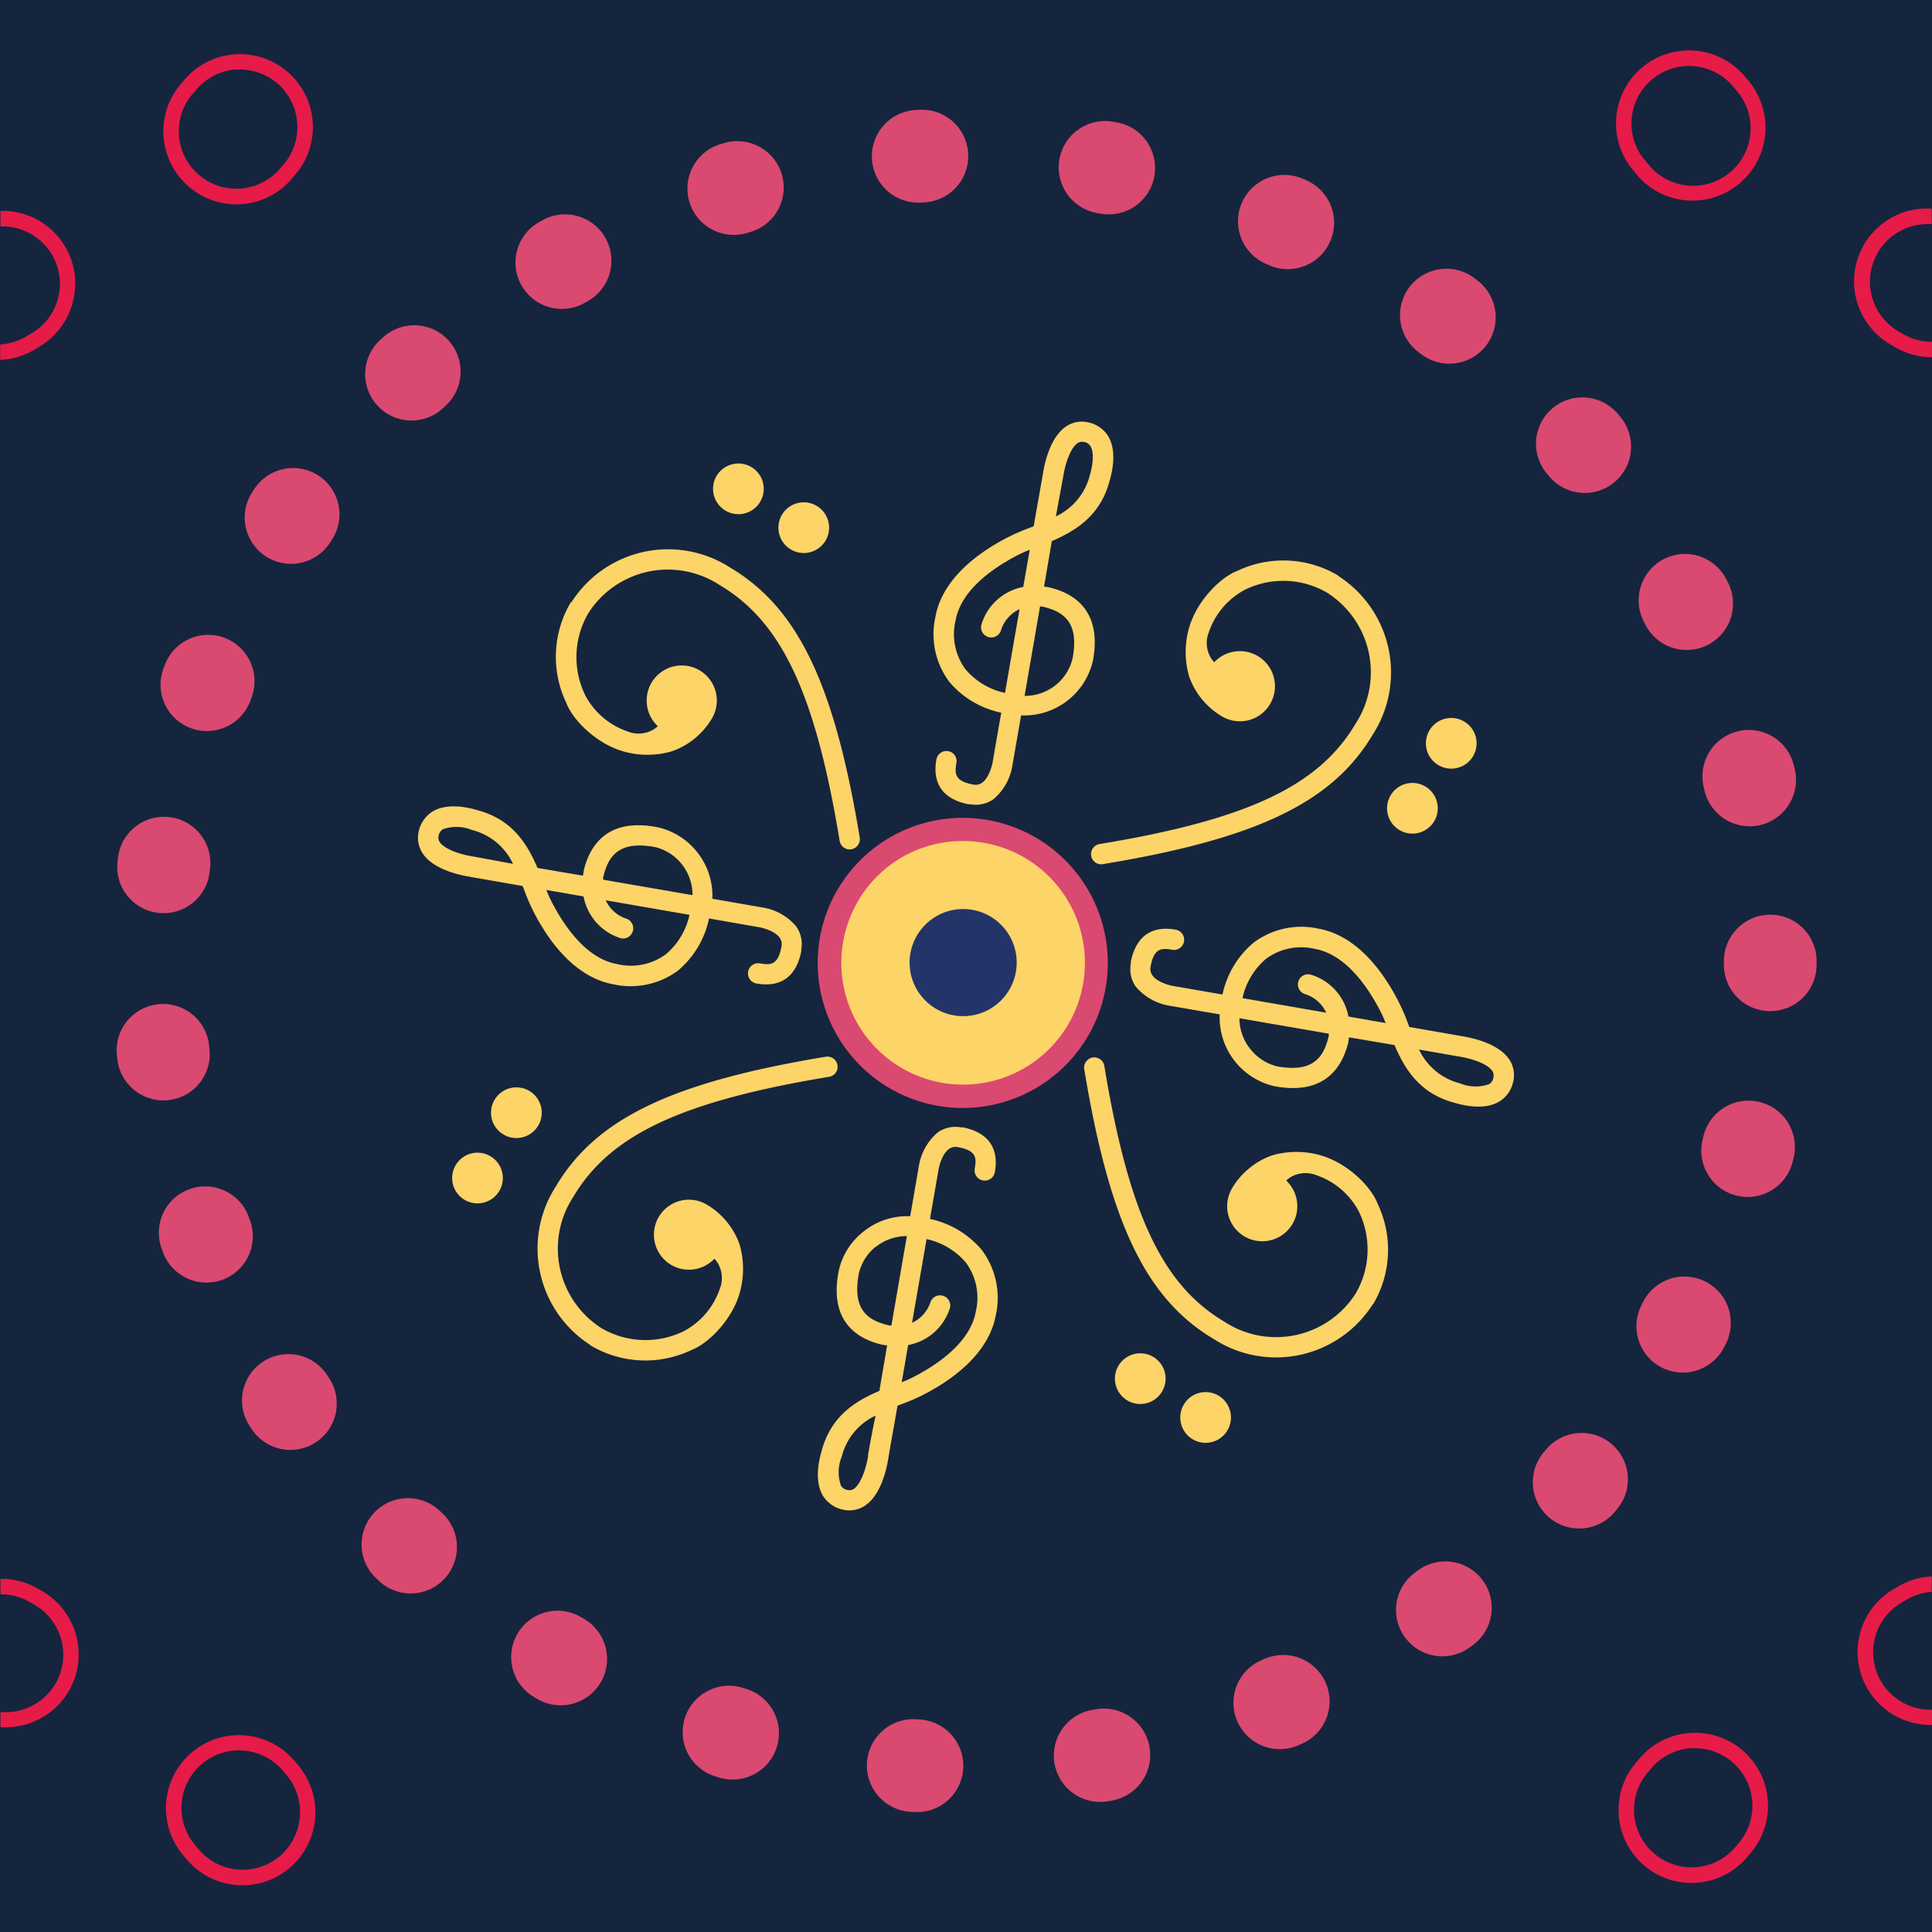 <svg xmlns="http://www.w3.org/2000/svg" viewBox="0 0 250 250"><defs><style>.cls-1{fill:#15253e;}.cls-2{fill:#fcd468;}.cls-3{fill:#da4970;}.cls-4{fill:#233568;}.cls-5{fill:none;stroke:#da4970;stroke-linecap:round;stroke-linejoin:round;stroke-width:12px;stroke-dasharray:0.48 23.8 0.48 23.8 0.48 23.8;}.cls-6{fill:#e61b48;}</style></defs><g id="Ebene_2" data-name="Ebene 2"><g id="Images"><rect class="cls-1" width="250" height="250"/><path class="cls-2" d="M173.15,74.47a13.86,13.86,0,0,0-13.06-.59c-2.14.81-5.1,3.76-6.15,7.12a11.33,11.33,0,0,0-.07,6.52,9.71,9.71,0,0,0,4.25,5.18,4.54,4.54,0,1,0-1-7,6.35,6.35,0,0,1-.4-.52,3.73,3.73,0,0,1-.29-3.39,9.77,9.77,0,0,1,4.69-5.49,11.25,11.25,0,0,1,10.63.41,12.2,12.2,0,0,1,3.62,17c-4.75,8-14,12.36-33.09,15.51a1.32,1.32,0,0,0-1.08,1.52,1.28,1.28,0,0,0,.63.92,1.26,1.26,0,0,0,.88.16c19.94-3.29,29.73-8,34.94-16.79a14.84,14.84,0,0,0-4.52-20.53Z"/><path class="cls-2" d="M184.44,101.77a3.28,3.28,0,1,0,1.15,4.49A3.28,3.28,0,0,0,184.44,101.77Z"/><path class="cls-2" d="M186.11,99A3.28,3.28,0,1,0,185,94.46,3.28,3.28,0,0,0,186.11,99Z"/><path class="cls-2" d="M174.47,134.89q.06-.34.09-.66l5.89,1c1.3,3.05,3.22,6.27,7.76,7.47,1.39.42,4,.95,5.85-.19a4,4,0,0,0,1.78-2.7,3.59,3.59,0,0,0-.61-2.81c-1.42-2-4.71-2.7-6-2.91l-6.86-1.2-.15-.38a25.25,25.25,0,0,0-1.6-3.57c-2.75-5.06-6.2-8.09-10-8.77a10.29,10.29,0,0,0-8.38,1.79,11.94,11.94,0,0,0-4.05,6.73l-6.51-1.13s-3.12-.59-2.8-2.42c.42-2.49,1.44-2.48,2.8-2.24a1.32,1.32,0,0,0,.46-2.6c-3.14-.56-5.14.87-5.81,4.13,0,.08,0,.16,0,.24a3.92,3.92,0,0,0,.64,3,7.21,7.21,0,0,0,4.3,2.46l6.56,1.13a9.12,9.12,0,0,0,7.06,9.29C171.36,141.77,173.66,138.18,174.47,134.89Zm-10.63-10.83a7.63,7.63,0,0,1,6.3-1.27c3.75.66,6.5,4.41,8.16,7.46a16.22,16.22,0,0,1,1,2.13l-4.81-.84a7,7,0,0,0-4.87-5.42,1.31,1.31,0,0,0-.71,2.53,4.49,4.49,0,0,1,2.7,2.39l-10.83-1.88A9.21,9.21,0,0,1,163.84,124.06Zm24.92,12.65c1.69.26,3.68.93,4.32,1.84a1,1,0,0,1,.17.8v.05a1.2,1.2,0,0,1-.56.89,5.31,5.31,0,0,1-3.76-.1,8.08,8.08,0,0,1-5.31-4.38Zm-27-1a6.42,6.42,0,0,1-1.38-3.95l11.57,2c0,.18,0,.37-.08.56-.79,3.25-2.77,4.35-6.59,3.67A6.28,6.28,0,0,1,161.78,135.72Z"/><path class="cls-2" d="M177.67,168.79a13.83,13.83,0,0,0,.58-13.06c-.81-2.14-3.76-5.11-7.12-6.16a11.38,11.38,0,0,0-6.51-.07,9.83,9.83,0,0,0-5.19,4.26,4.54,4.54,0,1,0,7-1,6.08,6.08,0,0,1,.51-.4,3.82,3.82,0,0,1,3.4-.29,9.77,9.77,0,0,1,5.49,4.69,11.27,11.27,0,0,1-.42,10.64,12.21,12.21,0,0,1-17,3.61c-8-4.74-12.36-14-15.51-33.08a1.32,1.32,0,0,0-1.51-1.09,1.34,1.34,0,0,0-.92.63,1.3,1.3,0,0,0-.17.89c3.3,19.93,8,29.72,16.79,34.93a14.83,14.83,0,0,0,20.54-4.51Z"/><path class="cls-2" d="M150.37,180.07a3.28,3.28,0,1,0-4.49,1.15A3.28,3.28,0,0,0,150.37,180.07Z"/><path class="cls-2" d="M153.19,181.74a3.28,3.28,0,1,0,4.49-1.14A3.27,3.27,0,0,0,153.19,181.74Z"/><path class="cls-2" d="M114.13,174l.66.1-1,5.88c-3.05,1.3-6.26,3.22-7.47,7.76-.41,1.39-.94,4,.19,5.85a4.1,4.1,0,0,0,2.71,1.79,3.64,3.64,0,0,0,2.81-.62c2-1.42,2.7-4.71,2.91-6s.65-3.73,1.2-6.86l.38-.15a25.22,25.22,0,0,0,3.57-1.59c5.06-2.75,8.09-6.21,8.77-10a10.33,10.33,0,0,0-1.79-8.38,12,12,0,0,0-6.73-4.05c.67-3.88,1.13-6.51,1.13-6.51s.59-3.12,2.42-2.79c2.49.42,2.48,1.43,2.24,2.79a1.32,1.32,0,0,0,2.6.46c.56-3.14-.87-5.14-4.13-5.8l-.24,0a4,4,0,0,0-3,.64,7.24,7.24,0,0,0-2.45,4.3s-.45,2.65-1.13,6.56a9,9,0,0,0-6,1.95,8.85,8.85,0,0,0-3.25,5.12C107.25,170.92,110.84,173.23,114.13,174ZM125,163.4a7.67,7.67,0,0,1,1.27,6.3c-.67,3.75-4.41,6.5-7.46,8.16a16.85,16.85,0,0,1-2.13,1c.27-1.53.55-3.15.83-4.81a7,7,0,0,0,5.43-4.86,1.32,1.32,0,0,0-2.53-.72,4.47,4.47,0,0,1-2.39,2.7c.65-3.76,1.31-7.57,1.88-10.83A9.21,9.21,0,0,1,125,163.4Zm-12.65,24.93c-.27,1.68-.94,3.67-1.84,4.31a1,1,0,0,1-.8.17h0a1.26,1.26,0,0,1-.89-.56,5.31,5.31,0,0,1,.1-3.76,8,8,0,0,1,4.38-5.31C112.81,185.49,112.49,187.31,112.31,188.33Zm1-27a6.42,6.42,0,0,1,4-1.38c-.61,3.48-1.31,7.57-2,11.57-.18,0-.37,0-.56-.08-3.26-.79-4.35-2.76-3.67-6.59A6.28,6.28,0,0,1,113.3,161.34Z"/><path class="cls-2" d="M76.42,174.1a13.86,13.86,0,0,0,13.06.59c2.14-.81,5.11-3.77,6.16-7.13a11.38,11.38,0,0,0,.07-6.51,9.77,9.77,0,0,0-4.26-5.18,4.53,4.53,0,1,0,1,7,6.35,6.35,0,0,1,.4.52,3.8,3.8,0,0,1,.29,3.39,9.77,9.77,0,0,1-4.69,5.49,11.27,11.27,0,0,1-10.64-.42,12.21,12.21,0,0,1-3.61-17c4.74-8,14-12.35,33.08-15.51a1.31,1.31,0,0,0,1.09-1.51,1.34,1.34,0,0,0-.63-.92,1.36,1.36,0,0,0-.89-.17c-19.93,3.3-29.72,8-34.93,16.79a14.83,14.83,0,0,0,4.51,20.54Z"/><path class="cls-2" d="M65.14,146.8A3.28,3.28,0,1,0,64,142.31,3.27,3.27,0,0,0,65.14,146.8Z"/><path class="cls-2" d="M63.47,149.62a3.28,3.28,0,1,0,1.14,4.49A3.28,3.28,0,0,0,63.47,149.62Z"/><path class="cls-2" d="M75.53,112.65c0,.23-.07.45-.1.66l-5.88-1c-1.3-3.05-3.22-6.27-7.76-7.47-1.39-.42-4-.95-5.85.19a4.06,4.06,0,0,0-1.79,2.7,3.64,3.64,0,0,0,.62,2.81c1.42,2,4.71,2.7,6,2.91l6.86,1.2.15.38a26.41,26.41,0,0,0,1.59,3.57c2.75,5.06,6.21,8.09,10,8.77a10.3,10.3,0,0,0,8.38-1.79,12,12,0,0,0,4-6.73L98.34,120s3.12.59,2.79,2.42c-.42,2.49-1.43,2.48-2.79,2.24a1.32,1.32,0,1,0-.46,2.6c3.14.56,5.14-.87,5.8-4.13,0-.08,0-.16,0-.24a4,4,0,0,0-.64-3,7.12,7.12,0,0,0-4.3-2.45l-6.56-1.14a9.05,9.05,0,0,0-1.94-6,9,9,0,0,0-5.13-3.25C78.64,105.77,76.33,109.36,75.53,112.65Zm10.63,10.83a7.63,7.63,0,0,1-6.3,1.27c-3.75-.66-6.5-4.41-8.16-7.46a16.22,16.22,0,0,1-1-2.13l4.81.84a7,7,0,0,0,4.86,5.42,1.32,1.32,0,0,0,.72-2.53,4.44,4.44,0,0,1-2.7-2.39l10.83,1.88A9.21,9.21,0,0,1,86.16,123.48ZM61.23,110.83c-1.68-.26-3.67-.93-4.31-1.84a1,1,0,0,1-.17-.8v0a1.26,1.26,0,0,1,.56-.89,5.31,5.31,0,0,1,3.76.1,8,8,0,0,1,5.31,4.38Zm27,1a6.42,6.42,0,0,1,1.38,4l-11.57-2c0-.18,0-.37.08-.56.79-3.25,2.76-4.35,6.59-3.67A6.28,6.28,0,0,1,88.22,111.82Z"/><path class="cls-2" d="M73.89,77.89A13.83,13.83,0,0,0,73.3,91c.81,2.14,3.76,5.11,7.12,6.16a11.29,11.29,0,0,0,6.51.06,9.73,9.73,0,0,0,5.19-4.25,4.54,4.54,0,1,0-7,1,6.08,6.08,0,0,1-.51.4,3.77,3.77,0,0,1-3.39.28,9.72,9.72,0,0,1-5.49-4.68,11.27,11.27,0,0,1,.41-10.64,12.21,12.21,0,0,1,17-3.61c8,4.74,12.36,14,15.51,33.08a1.31,1.31,0,0,0,2.43.46,1.3,1.3,0,0,0,.17-.89c-3.3-19.93-8-29.72-16.79-34.94a14.83,14.83,0,0,0-20.53,4.52Z"/><path class="cls-2" d="M101.19,66.6a3.28,3.28,0,1,0,4.49-1.14A3.27,3.27,0,0,0,101.19,66.6Z"/><path class="cls-2" d="M98.37,64.93a3.28,3.28,0,1,0-4.49,1.15A3.28,3.28,0,0,0,98.37,64.93Z"/><path class="cls-2" d="M135.75,76l-.65-.1c.35-2.06.7-4.05,1-5.88,3-1.3,6.27-3.22,7.47-7.76.42-1.39.94-4-.19-5.85a4,4,0,0,0-2.7-1.78,3.59,3.59,0,0,0-2.81.61c-2,1.42-2.7,4.71-2.91,6s-.66,3.73-1.2,6.86l-.38.15a26.41,26.41,0,0,0-3.57,1.59c-5.06,2.76-8.1,6.21-8.77,10a10.29,10.29,0,0,0,1.79,8.38,11.94,11.94,0,0,0,6.73,4c-.68,3.88-1.13,6.51-1.13,6.51s-.59,3.12-2.43,2.8c-2.48-.43-2.48-1.44-2.24-2.8a1.3,1.3,0,0,0-1.06-1.53,1.32,1.32,0,0,0-1.53,1.07c-.56,3.14.87,5.14,4.13,5.8l.24,0a4,4,0,0,0,3-.64,7.18,7.18,0,0,0,2.45-4.3l1.14-6.56a9.12,9.12,0,0,0,9.29-7.06C142.63,79.08,139.05,76.78,135.75,76ZM124.93,86.6a7.64,7.64,0,0,1-1.28-6.3c.67-3.75,4.42-6.5,7.47-8.16a15.64,15.64,0,0,1,2.13-1c-.27,1.53-.55,3.15-.84,4.81A7,7,0,0,0,127,80.81a1.32,1.32,0,0,0,2.54.72,4.44,4.44,0,0,1,2.39-2.7c-.66,3.77-1.32,7.57-1.88,10.83A9.21,9.21,0,0,1,124.93,86.6Zm12.65-24.93c.26-1.68.93-3.67,1.83-4.31a1,1,0,0,1,.81-.17h0a1.16,1.16,0,0,1,.89.56c.43.69.39,2.11-.09,3.76a8.06,8.06,0,0,1-4.39,5.31Zm-1,27a6.42,6.42,0,0,1-4,1.38c.6-3.48,1.31-7.57,2-11.57.18,0,.36,0,.56.08,3.25.79,4.35,2.76,3.66,6.59A6.25,6.25,0,0,1,136.59,88.66Z"/><path class="cls-2" d="M124.61,141.83a17.06,17.06,0,0,1-6.56-1.3,17.23,17.23,0,1,1,6.56,1.3Z"/><path class="cls-3" d="M124.62,108.83h0a15.76,15.76,0,1,1-14.57,9.77,15.64,15.64,0,0,1,14.57-9.77m0-3a18.77,18.77,0,1,0,7.12,1.42,18.75,18.75,0,0,0-7.12-1.42Z"/><circle class="cls-4" cx="124.63" cy="124.56" r="6.93"/><circle class="cls-5" cx="124.76" cy="124.36" r="104.31"/><path class="cls-6" d="M211.77,22.58a9.44,9.44,0,1,0,14.48-12.13l-.46-.55a9.44,9.44,0,0,0-16.64,5.24A9.33,9.33,0,0,0,211.31,22Zm-.63-7.27a7.45,7.45,0,0,1,13.12-4.12l.45.54a7.44,7.44,0,1,1-11.4,9.56l-.46-.55A7.34,7.34,0,0,1,211.14,15.31Z"/><path class="cls-6" d="M225.45,226.46a9.44,9.44,0,0,0-13.31,1.1l-.51.6a9.44,9.44,0,0,0,14.5,12.1l.41-.49A9.45,9.45,0,0,0,225.45,226.46Zm-.43,12-.42.5a7.44,7.44,0,0,1-11.43-9.54l.5-.59a7.39,7.39,0,0,1,5.06-2.61l.63,0A7.45,7.45,0,0,1,225,238.48Z"/><path class="cls-6" d="M24.46,24.18a9.43,9.43,0,0,0,13.31-1.06l.5-.59A9.44,9.44,0,1,0,23.82,10.37l-.43.5A9.45,9.45,0,0,0,24.46,24.18Zm.46-12,.43-.5A7.39,7.39,0,0,1,30.4,9c.22,0,.44,0,.65,0a7.37,7.37,0,0,1,4.78,1.74,7.46,7.46,0,0,1,.91,10.49l-.5.58a7.44,7.44,0,1,1-11.32-9.66Z"/><path class="cls-6" d="M.3,29.3a7.52,7.52,0,0,1,1.93.25A7.41,7.41,0,0,1,6.75,33a7.37,7.37,0,0,1,.75,5.64A7.36,7.36,0,0,1,4,43.18l-.66.39a7.48,7.48,0,0,1-3.32,1v2A9.51,9.51,0,0,0,4.37,45.3L5,44.92a9.4,9.4,0,0,0,4.39-5.74A9.34,9.34,0,0,0,8.48,32a9.36,9.36,0,0,0-5.73-4.4,9.51,9.51,0,0,0-2.69-.31v2Z"/><path class="cls-6" d="M5.54,205.94l-.7-.4A9.33,9.33,0,0,0,.06,204.3v2H.15a7.35,7.35,0,0,1,3.69,1l.69.4a7.46,7.46,0,0,1,2.64,10.19,7.51,7.51,0,0,1-6.42,3.67c-.24,0-.47,0-.69-.05v2c.22,0,.45,0,.69,0a9.49,9.49,0,0,0,8.14-4.66A9.46,9.46,0,0,0,5.54,205.94Z"/><path class="cls-6" d="M38.14,227.89a9.44,9.44,0,0,0-14.45,12.16l.42.5a9.44,9.44,0,1,0,14.52-12.07Zm-2,12.35a7.44,7.44,0,0,1-10.48-1l-.43-.51a7.44,7.44,0,0,1,11.39-9.58l.49.58A7.46,7.46,0,0,1,36.13,240.24Z"/><path class="cls-6" d="M246.26,43.23l-.63-.37A7.44,7.44,0,0,1,243,32.68,7.43,7.43,0,0,1,249.39,29c.19,0,.38,0,.58,0V27a9.43,9.43,0,0,0-5.35,17.57l.64.37A9.4,9.4,0,0,0,250,46.23v-2A7.45,7.45,0,0,1,246.26,43.23Z"/><path class="cls-6" d="M249.83,221.24a7.44,7.44,0,0,1-3.75-13.87l.65-.38a7.37,7.37,0,0,1,3.24-1v-2a9.4,9.4,0,0,0-4.23,1.23l-.66.38a9.44,9.44,0,0,0,4.75,17.61H250v-2Z"/></g></g></svg>